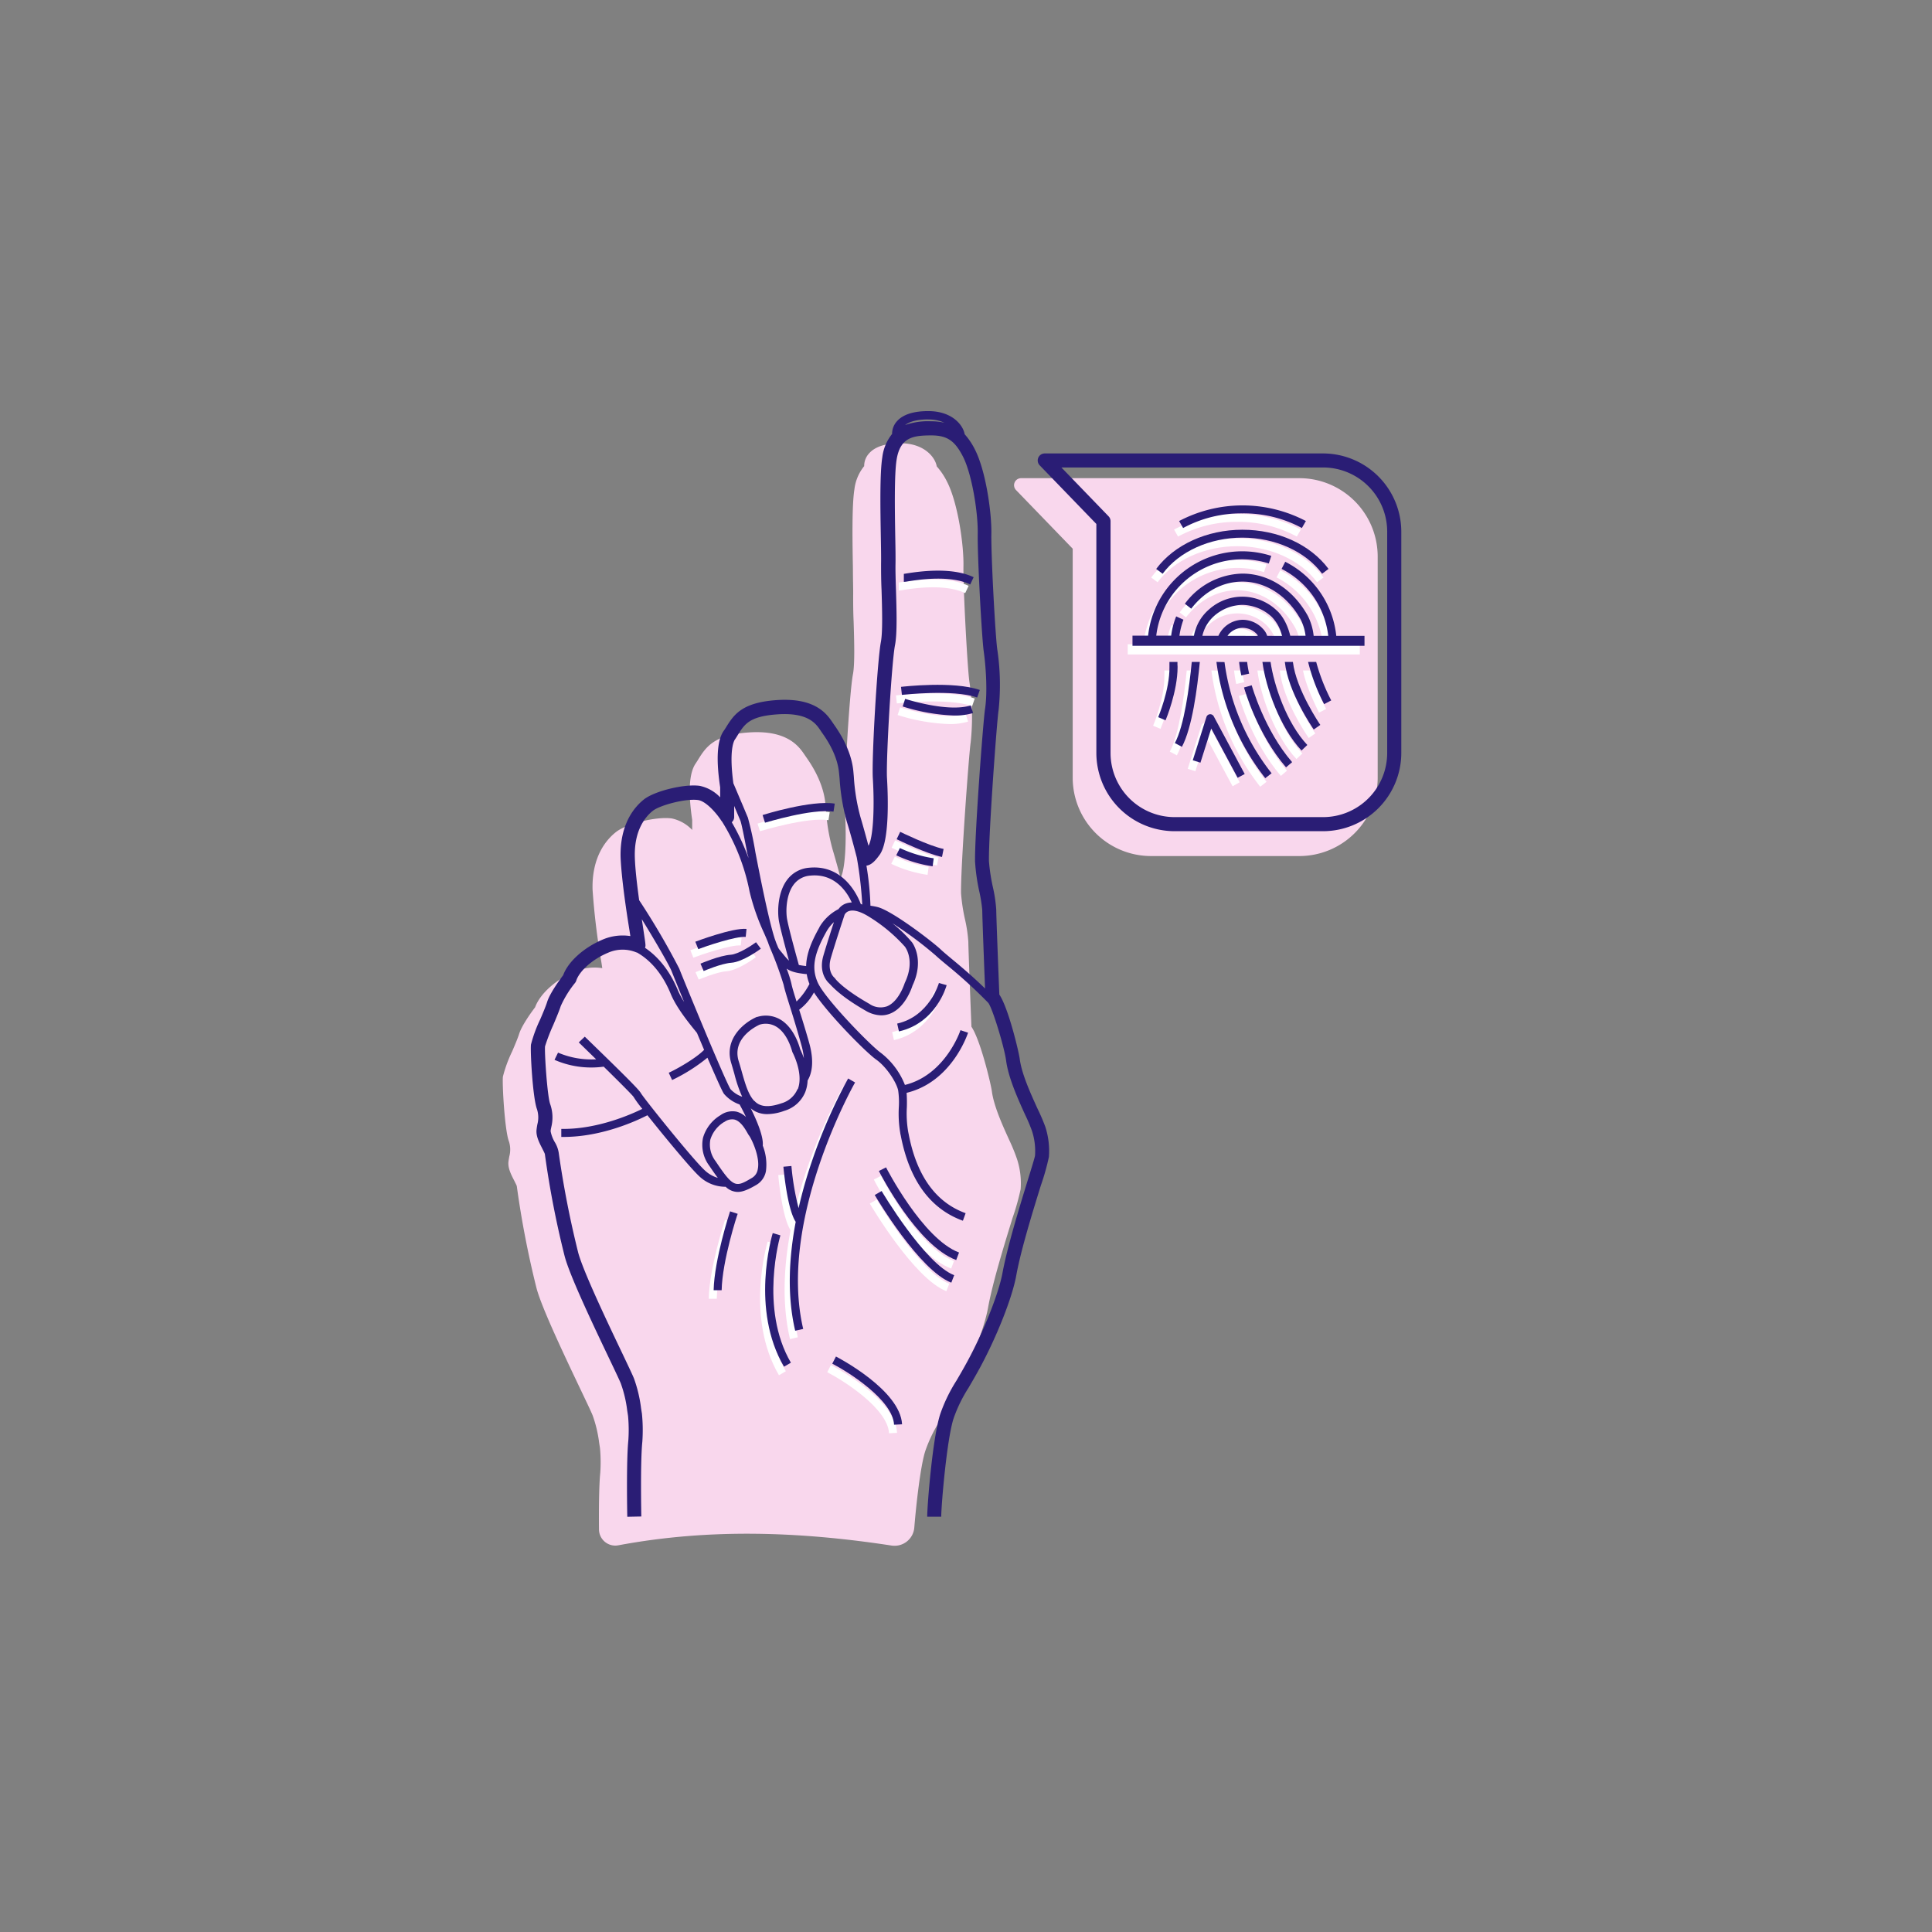 <svg id="Layer_1" data-name="Layer 1" xmlns="http://www.w3.org/2000/svg" viewBox="0 0 481.89 481.89"><rect x="0" y="0" width="481.89" height="481.89" fill="#808080" stroke="none"/><defs><style>.cls-1{fill:#f9d7ed;}.cls-2{fill:#fff;}.cls-3{fill:#2a1d75;}</style></defs><title>Biometrics</title><path class="cls-1" d="M324.11,119.27H254.72a1.75,1.75,0,0,0-1.26,3l14.1,14.59V194a19.54,19.54,0,0,0,19.52,19.52h37A19.55,19.55,0,0,0,343.63,194V138.79A19.55,19.55,0,0,0,324.11,119.27Z"/><path class="cls-1" d="M251.87,284.65c-1.68-3.67-4-8.71-4.49-12.56-.23-1.68-2.8-12.62-5.08-16-.28-7-.77-19.72-.77-21.12a35.51,35.51,0,0,0-.82-5.59,45.29,45.29,0,0,1-1-6.54c-.12-6.51,2-35.29,2.4-37.66a59.72,59.72,0,0,0-.33-15.23c-.48-3.37-1.57-23.46-1.47-28.79s-1.41-15.79-4.09-21a17.12,17.12,0,0,0-2.57-3.83c-.38-2.28-3.12-5.77-9.07-5.77-3.72,0-6.35.86-7.83,2.55a4.59,4.59,0,0,0-1.2,3.15,11.27,11.27,0,0,0-2.44,5.81c-.64,4-.49,12.81-.37,19.85,0,2.83.09,5.29.06,6.68,0,1.67,0,4,.12,6.56.14,4.65.32,10.43-.17,13-.88,4.5-2.33,29-2,34.06.48,8,0,14.93-1.1,16.74-.54-2.05-1.33-4.93-2-7.15A48.94,48.94,0,0,1,206,201.81l-.14-1.46c-.54-5.5-3.82-10.15-4.9-11.68l-.25-.37c-1.36-2-4.19-6.24-13.79-5.62-8.9.57-10.87,3.72-12.78,6.77-.21.35-.43.7-.67,1.05-1.58,2.37-1.85,7.07-.82,14l0,.29c0,.23,0,1.08,0,2.22a9.78,9.78,0,0,0-5.1-2.87c-3.82-.53-11.24,1.28-13.92,3.4-2.27,1.79-6.05,6-5.83,14.35A175.68,175.68,0,0,0,150,240c.08.5.15,1,.22,1.48a12.64,12.64,0,0,0-6.84.85c-4.77,2-8.7,5.56-9.91,8.91-.76,1-3.29,4.42-4,6.68-.27.89-1,2.66-1.74,4.36a33.46,33.46,0,0,0-2.29,6.25c-.21,1.66.44,13.33,1.48,16.11a6.62,6.62,0,0,1,.11,3.81c-.08.45-.16.89-.21,1.33-.17,1.55.66,3.18,1.4,4.62.25.5.64,1.26.68,1.43a237.52,237.52,0,0,0,4.91,25.43c1.28,4.93,7.3,17.54,11.27,25.89,1.36,2.86,2.54,5.32,2.78,6a31.46,31.46,0,0,1,1.58,6.69l.21,1.36a37.61,37.61,0,0,1,.07,6.17c-.33,3.28-.36,9.61-.32,14.07a4.07,4.07,0,0,0,4.82,4c23.15-4.33,45.77-3.36,68.16.06a4.94,4.94,0,0,0,5.67-4.49c.51-6.18,1.57-15.57,2.77-19.18a35.94,35.94,0,0,1,3.7-7.59c.81-1.38,1.72-2.94,2.81-4.93,4.3-7.93,8.13-17.67,9.12-23.15,1.14-6.31,4.14-16,6.12-22.42a60.27,60.27,0,0,0,2-7.1,19.44,19.44,0,0,0-.89-7.51A45.48,45.48,0,0,0,251.87,284.65Z"/><path class="cls-2" d="M308.62,130.17a30.46,30.46,0,0,1,14.84,3.66l1-1.74a33.92,33.92,0,0,0-31.62,0l1,1.74A30.54,30.54,0,0,1,308.62,130.17Z"/><path class="cls-2" d="M308.62,136.23c8.14,0,15.76,3.44,19.89,9l1.61-1.2c-4.58-6.12-12.61-9.77-21.5-9.77s-17,3.74-21.49,9.78l1.6,1.19C292.86,139.67,300.49,136.23,308.62,136.23Z"/><path class="cls-2" d="M319.32,142.24l-.91,1.78A21.48,21.48,0,0,1,330,160.72h-3.63a14.26,14.26,0,0,0-1.47-4.95h0c-3.65-6.6-9.75-10.54-16.32-10.54a18.29,18.29,0,0,0-14.34,7.53l1.58,1.22c3.36-4.35,7.9-6.75,12.76-6.75,5.83,0,11.28,3.56,14.57,9.51h0a12.32,12.32,0,0,1,1.19,4h-3.81c-1.06-4.35-3.25-6.18-3.34-6.26a13,13,0,0,0-8.61-3.46,12.87,12.87,0,0,0-8.34,3.24,11.3,11.3,0,0,0-3.69,6.48H293a18.3,18.3,0,0,1,1-4h0l-.91-.41-.91-.42a19.75,19.75,0,0,0-1.24,4.8h-3.73a21.57,21.57,0,0,1,28.07-18l.62-1.9a23.57,23.57,0,0,0-30.71,19.89h-3.91v2.54h5.77l3.58,0h36l3.54,0h9v-2.54h-7.14A23.47,23.47,0,0,0,319.32,142.24Zm-14.41,18.48a4.66,4.66,0,0,1,3.77-2,4.88,4.88,0,0,1,3.57,1.59.65.65,0,0,1,.21.41Zm10,0h-.11a4.63,4.63,0,0,0-1.07-1.77,6.89,6.89,0,0,0-5-2.23,6.79,6.79,0,0,0-6.09,4h-4a9.55,9.55,0,0,1,2.93-4.94,10.42,10.42,0,0,1,14.38.2,10,10,0,0,1,2.56,4.74Z"/><path class="cls-2" d="M302.15,167.23a59.21,59.21,0,0,0,12.18,29l1.58-1.23a57.05,57.05,0,0,1-11.75-27.73Z"/><path class="cls-2" d="M313.62,167.23c.83,6.46,4.45,16.48,9.75,22.09l1.46-1.37c-5.16-5.46-8.35-14.95-9.18-20.72Z"/><path class="cls-2" d="M325,167.23c.89,4.54,3.88,10.25,4,10.53l1.77-.93a48.72,48.72,0,0,1-3.75-9.6Z"/><path class="cls-2" d="M292.43,167.23h-2v1.28c.08,5.67-2.78,12.43-2.81,12.5l1.84.79c.13-.3,3.06-7.21,3-13.32Z"/><path class="cls-2" d="M319.21,167.23c.8,7.55,6.94,16.45,7.22,16.85l1.64-1.14c-.07-.09-6-8.72-6.84-15.71Z"/><path class="cls-2" d="M296,167.23c-.63,6.4-1.87,15.84-4.22,20.24l1.76.94c2.57-4.8,3.83-14.53,4.47-21.18Z"/><path class="cls-2" d="M309.81,167.23h-2a29.71,29.71,0,0,0,.54,3.37l2-.45A25,25,0,0,1,309.81,167.23Z"/><path class="cls-2" d="M309,173.59c.13.47,3.25,11.54,10.48,19.94l1.52-1.3c-6.94-8-10-19.06-10.07-19.17Z"/><path class="cls-2" d="M300.52,180.28a1,1,0,0,0-.86.7l-3.41,10.78,1.91.6,2.69-8.52,6.59,12.28,1.76-1-7.71-14.37A1,1,0,0,0,300.52,180.28Z"/><path class="cls-2" d="M212,272.08l-1.74-1a132.13,132.13,0,0,0-9.08,20.79,117.8,117.8,0,0,0-3.28,11.56,64.12,64.12,0,0,1-1.78-10.51l-2,.18c.1,1.12,1,10.61,3.07,13.75-1.64,8.63-2.24,18.2-.14,27.16l1.95-.46C192.66,306.29,211.83,272.42,212,272.08Z"/><path class="cls-2" d="M193.4,310.26l-1.92-.58c-.23.77-5.58,19,2.81,33.34l1.72-1C188.07,328.47,193.34,310.44,193.4,310.26Z"/><path class="cls-2" d="M225.24,147.16c2.58-.41,10.44-1.63,15.5.78l.86-1.81c-5.62-2.67-13.94-1.37-16.67-.95l-.75.11,0,2A7.54,7.54,0,0,0,225.24,147.16Z"/><path class="cls-2" d="M223.47,173.45l.23,2c.13,0,12.67-1.46,18.78.67l.65-1.89C236.59,171.93,224,173.39,223.47,173.45Z"/><path class="cls-2" d="M224.52,176.44l-.63,1.9a47.86,47.86,0,0,0,12.86,2.26,15.72,15.72,0,0,0,4.72-.62l-.6-1.91C235.14,179.88,224.62,176.47,224.52,176.44Z"/><path class="cls-2" d="M206.64,204.57l.31-2c-5.87-.92-17.52,2.7-18,2.85l.6,1.91C189.65,207.32,201.26,203.73,206.64,204.57Z"/><path class="cls-2" d="M237.25,316.41l.7-1.87c-9-3.39-18.12-21.06-18.21-21.24l-1.78.91C218.34,295,227.47,312.75,237.25,316.41Z"/><path class="cls-2" d="M236.77,320.2c-7.33-2.82-18-20.82-18.1-21l-1.72,1c.45.77,11.13,18.79,19.1,21.85Z"/><path class="cls-2" d="M207.25,340.48l-.91,1.78c4.18,2.16,15.09,9.11,15.41,15.23l2-.1C223.3,348.88,207.91,340.82,207.25,340.48Z"/><path class="cls-2" d="M176.78,323.94l2,0c.14-7.35,3.91-18.94,3.95-19.05l-1.9-.63C180.67,304.79,176.93,316.29,176.78,323.94Z"/><path class="cls-2" d="M222.39,211.44c.31.15,7.51,3.68,11.32,4.44l.39-2c-3.55-.71-10.75-4.24-10.82-4.27Z"/><path class="cls-2" d="M222.3,215.46a31.91,31.91,0,0,0,9.06,2.75l.27-2a30.33,30.33,0,0,1-8.43-2.56Z"/><path class="cls-2" d="M181,240.27c-2.81.2-7.33,2.14-7.52,2.22l.79,1.84c.05,0,4.4-1.89,6.87-2.06,2.89-.21,6.94-3.18,7.39-3.52l-1.2-1.6C186.21,238,182.94,240.13,181,240.27Z"/><path class="cls-2" d="M184.77,235.82l.2-2c-3.44-.33-12.68,3.16-12.77,3.19l.74,1.86C174.67,238.19,182.29,235.59,184.77,235.82Z"/><path class="cls-2" d="M222.53,257.43l.44,2c9.23-2.1,11.79-11.16,11.9-11.54l-1.93-.53C232.92,247.4,230.56,255.61,222.53,257.43Z"/><path class="cls-3" d="M330,113.1H260.62a1.75,1.75,0,0,0-1.26,3l14.1,14.59v57.15A19.53,19.53,0,0,0,293,207.32h37a19.54,19.54,0,0,0,19.52-19.51V132.62A19.55,19.55,0,0,0,330,113.1Zm16,74.71a16,16,0,0,1-16,16H293a16,16,0,0,1-16-16V130a1.78,1.78,0,0,0-.49-1.22L264.74,116.6H330a16,16,0,0,1,16,16Z"/><path class="cls-3" d="M309.88,128.05a30.57,30.57,0,0,1,14.84,3.65l1-1.74a34,34,0,0,0-31.62,0l1,1.74A30.47,30.47,0,0,1,309.88,128.05Z"/><path class="cls-3" d="M309.88,134.1c8.13,0,15.76,3.44,19.89,9l1.6-1.2c-4.57-6.11-12.61-9.77-21.49-9.77s-17,3.75-21.5,9.78l1.61,1.2C294.12,137.54,301.74,134.1,309.88,134.1Z"/><path class="cls-3" d="M320.57,140.12l-.91,1.78a21.5,21.5,0,0,1,11.64,16.7h-3.64a14.49,14.49,0,0,0-1.46-5h0c-3.65-6.59-9.75-10.53-16.32-10.53a18.28,18.28,0,0,0-14.34,7.52l1.58,1.23c3.36-4.36,7.89-6.75,12.76-6.75,5.83,0,11.27,3.55,14.57,9.5h0a12.39,12.39,0,0,1,1.19,4h-3.82c-1.05-4.36-3.24-6.19-3.34-6.27a12.43,12.43,0,0,0-17-.22,11.3,11.3,0,0,0-3.68,6.49h-3.62a19,19,0,0,1,1-4h0l-.9-.41-.91-.42a19.43,19.43,0,0,0-1.25,4.81h-3.72a21.6,21.6,0,0,1,28.07-18l.62-1.9a23.61,23.61,0,0,0-30.72,19.9h-3.9v2.53h5.76l3.58,0h36l3.53,0h9V158.6H333.3A23.43,23.43,0,0,0,320.57,140.12Zm-14.4,18.48a4.67,4.67,0,0,1,3.77-2,4.87,4.87,0,0,1,3.56,1.59.68.68,0,0,1,.21.42Zm10,0h-.1a4.51,4.51,0,0,0-1.08-1.77,6.88,6.88,0,0,0-5-2.24,6.76,6.76,0,0,0-6.09,4h-4a9.48,9.48,0,0,1,2.93-4.95,10.94,10.94,0,0,1,7.07-2.77,11.09,11.09,0,0,1,7.31,3,10.11,10.11,0,0,1,2.56,4.75Z"/><path class="cls-3" d="M303.41,165.1a59.07,59.07,0,0,0,12.18,29l1.58-1.23a56.92,56.92,0,0,1-11.75-27.73Z"/><path class="cls-3" d="M314.88,165.1c.83,6.46,4.45,16.48,9.75,22.1l1.45-1.38c-5.15-5.46-8.35-14.94-9.17-20.72Z"/><path class="cls-3" d="M326.27,165.1a47.25,47.25,0,0,0,4,10.53l1.77-.93a48.15,48.15,0,0,1-3.75-9.6Z"/><path class="cls-3" d="M293.69,165.1h-2c0,.42,0,.84,0,1.28.08,5.68-2.78,12.43-2.81,12.5l1.84.79c.12-.29,3-7.21,3-13.32C293.68,165.92,293.68,165.51,293.69,165.1Z"/><path class="cls-3" d="M320.47,165.1c.79,7.55,6.93,16.46,7.21,16.86l1.64-1.15c-.06-.09-6-8.72-6.84-15.71Z"/><path class="cls-3" d="M297.26,165.1c-.63,6.4-1.87,15.84-4.22,20.24l1.76.94c2.56-4.79,3.83-14.53,4.47-21.18Z"/><path class="cls-3" d="M311.07,165.1h-2a27.41,27.41,0,0,0,.55,3.37l1.95-.45A24.63,24.63,0,0,1,311.07,165.1Z"/><path class="cls-3" d="M310.29,171.47c.12.46,3.24,11.54,10.48,19.93l1.52-1.3c-6.94-8-10.05-19.06-10.08-19.17Z"/><path class="cls-3" d="M301.77,178.15a1,1,0,0,0-.86.7l-3.4,10.78,1.91.6,2.69-8.52L308.7,194l1.76-.94-7.71-14.37A1,1,0,0,0,301.77,178.15Z"/><path class="cls-3" d="M258.83,276.63c-1.67-3.68-4-8.71-4.49-12.56-.22-1.68-2.8-12.62-5.08-16-.28-7-.77-19.72-.77-21.12a35.51,35.51,0,0,0-.82-5.59,46.73,46.73,0,0,1-1-6.54c-.12-6.51,2-35.29,2.4-37.66a59.72,59.72,0,0,0-.33-15.23c-.48-3.37-1.57-23.46-1.47-28.79s-1.41-15.79-4.09-21a17.12,17.12,0,0,0-2.57-3.83c-.38-2.28-3.12-5.77-9.07-5.77-3.71,0-6.35.86-7.83,2.54a4.68,4.68,0,0,0-1.2,3.16,11.44,11.44,0,0,0-2.44,5.81c-.64,4-.49,12.81-.37,19.85.05,2.84.09,5.29.06,6.68,0,1.67,0,4,.12,6.57.14,4.64.32,10.42-.17,13-.87,4.5-2.33,29-2,34.06.48,8,0,14.93-1.09,16.74-.55-2.05-1.34-4.93-2-7.15a49,49,0,0,1-1.65-10.07l-.13-1.45c-.55-5.5-3.83-10.15-4.91-11.68l-.25-.37c-1.36-2-4.16-6.24-13.79-5.62-8.9.57-10.87,3.72-12.78,6.77q-.31.52-.66,1c-1.59,2.37-1.86,7.08-.82,14l0,.28c0,.23,0,1.08,0,2.22a9.78,9.78,0,0,0-5.1-2.87c-3.83-.53-11.24,1.28-13.92,3.39-2.27,1.8-6,6-5.82,14.36C155,219,156.2,227.11,157,232c.08.5.15,1,.23,1.48a12.66,12.66,0,0,0-6.85.85c-4.77,2-8.7,5.56-9.91,8.91-.76,1-3.29,4.42-4,6.68-.27.89-1,2.66-1.74,4.37a34,34,0,0,0-2.29,6.24c-.21,1.66.44,13.32,1.49,16.11a6.7,6.7,0,0,1,.1,3.81c-.08.45-.16.89-.2,1.33-.18,1.55.65,3.18,1.39,4.62.25.5.64,1.26.68,1.43a235.79,235.79,0,0,0,4.92,25.43c1.27,4.93,7.29,17.54,11.27,25.89,1.36,2.85,2.53,5.32,2.77,5.95a30.81,30.81,0,0,1,1.58,6.7l.21,1.35a37.61,37.61,0,0,1,.07,6.17c-.53,5.27-.27,18.46-.26,19l3.5-.07c0-.13-.27-13.53.25-18.59a41.29,41.29,0,0,0-.1-7.09c-.08-.44-.14-.88-.21-1.32a34.2,34.2,0,0,0-1.77-7.42c-.28-.72-1.18-2.62-2.88-6.2-3.69-7.72-9.85-20.66-11.05-25.26a244.52,244.52,0,0,1-4.8-24.55,7.23,7.23,0,0,0-1.06-3,8.57,8.57,0,0,1-1-2.64c0-.37.11-.74.18-1.12a9.93,9.93,0,0,0-.28-5.64c-.75-2-1.46-13.08-1.29-14.45a47.84,47.84,0,0,1,2.05-5.32c.79-1.87,1.53-3.64,1.86-4.7a26.12,26.12,0,0,1,3.57-5.79,1.83,1.83,0,0,0,.3-.55c.64-2.09,3.61-5.18,8-7a8.94,8.94,0,0,1,6.81-.13,2,2,0,0,0,.37.12c2.1,1.18,5.81,4,8.38,10.28,1.39,3.39,4.42,7.12,5.87,8.92.29.34.56.69.69.86l1.77,4.2c-2.17,2.23-7.2,5-8.82,5.71l.84,1.82a43.6,43.6,0,0,0,8.81-5.57c2,4.56,3.6,8.24,4.12,9a9,9,0,0,0,3.9,2.66c.52.95,1.07,2,1.59,3.13a5.33,5.33,0,0,0-2.34-1.33,5.1,5.1,0,0,0-4,.87,9.74,9.74,0,0,0-4.37,5.64,8.7,8.7,0,0,0,1.58,7c.78,1.16,1.47,2.15,2.11,3a8,8,0,0,1-3.18-1.81c-2.95-2.65-15.42-18.23-16-19.32h0c-.46-.8-2.74-3.18-14-14.09L144.36,260l4.33,4.22a21.23,21.23,0,0,1-9.5-1.67l-.88,1.8a22.74,22.74,0,0,0,9.27,1.91,22.18,22.18,0,0,0,3-.21c3.69,3.63,7.07,7,7.44,7.53h0a28.06,28.06,0,0,0,2.19,3c-2.83,1.4-11,5-19.65,5H140l0,2h.59c9.61,0,18.33-4.09,20.89-5.41.94,1.17,2.11,2.63,3.59,4.45,2.19,2.67,7.47,9.08,9.4,10.82a9.45,9.45,0,0,0,6.32,2.57H181a4.4,4.4,0,0,0,3,1.29c1.29,0,2.73-.63,4.66-1.76a5,5,0,0,0,2.39-3.46,12.81,12.81,0,0,0-.8-6.33c.25-2.32-1.65-6.6-3-9.32h0a5.66,5.66,0,0,0,1.1.76,6.52,6.52,0,0,0,3.07.7,12.78,12.78,0,0,0,4.2-.82,8.07,8.07,0,0,0,5.23-4.68,9,9,0,0,0,.59-2.88v0c.5-.88,2-3.55.42-9.29-.8-2.86-1.73-5.86-2.52-8.37a13.36,13.36,0,0,0,3.68-4.31c3.39,5.25,12.94,14.93,15.5,16.73s5.08,5.65,5.51,7.73a21,21,0,0,1,.16,4.16,29,29,0,0,0,.36,6.46c0,.15.07.36.12.6,2.14,11.16,7.35,18.31,15.5,21.26l.68-1.88c-7.44-2.69-12.22-9.34-14.21-19.75-.06-.27-.1-.49-.13-.65a27,27,0,0,1-.32-6,35.24,35.24,0,0,0-.06-3.62c11.19-2.7,15.16-14.47,15.33-15l-1.9-.63c0,.12-3.77,11.18-13.85,13.66a18.79,18.79,0,0,0-6-8c-2.61-1.84-13.95-13.49-15.74-17.54-1.6-3.62-1-7.09,2.22-12.81a9.94,9.94,0,0,1,1.81-2.26c-.78,2.38-1.9,5.88-2.62,8.34-1.21,4.14.83,6.38,1.39,6.9s2.51,3.06,9.14,6.85a7.92,7.92,0,0,0,3.91,1.16,5.91,5.91,0,0,0,2.23-.44c3.69-1.47,5.33-6.28,5.56-7,3.05-6.49,0-10.62-.16-10.81a36.3,36.3,0,0,0-4.88-4.73,93.74,93.74,0,0,1,10.83,8.06c.56.53,1.52,1.34,2.74,2.35a121.32,121.32,0,0,1,10.39,9.49c1.12,1.58,4,11.15,4.42,14.37.58,4.36,3,9.67,4.76,13.54a42,42,0,0,1,1.69,4,16.11,16.11,0,0,1,.76,6.16c-.08.56-1,3.52-1.89,6.39-2,6.5-5,16.31-6.22,22.85-.92,5.07-4.68,14.57-8.76,22.09-1.05,1.94-1.95,3.47-2.75,4.83a39.61,39.61,0,0,0-4,8.25c-1.95,5.87-3.28,23.06-3.27,25.65h3.5c0-2.86,1.4-19.43,3.09-24.54a36.11,36.11,0,0,1,3.7-7.58c.81-1.38,1.72-2.94,2.81-4.93,4.3-7.93,8.14-17.67,9.12-23.15,1.14-6.32,4.14-16,6.13-22.43a59.07,59.07,0,0,0,2-7.09,19.49,19.49,0,0,0-.89-7.52A46.6,46.6,0,0,0,258.83,276.63Zm-27.26-172a9.43,9.43,0,0,1,4,.81,14.75,14.75,0,0,0-3.39-.36h0a17.09,17.09,0,0,0-6.43.94C226.94,105.09,228.93,104.61,231.57,104.61Zm-48.25,79.81q.38-.57.72-1.14c1.7-2.71,2.93-4.67,10-5.13,7.59-.49,9.51,2.37,10.65,4.08l.3.44c1.05,1.48,3.83,5.42,4.28,10l.14,1.43a52.3,52.3,0,0,0,1.79,10.79c.95,3,2.1,7.39,2.51,9a97.77,97.77,0,0,1,1.36,11.7l-.37-.13c-.66-1.77-4.14-9.89-12.84-9.05a7.57,7.57,0,0,0-5.56,3.06c-2.31,3.09-2.44,7.87-2,10.33.42,2.15,1.71,6.95,2.49,9.79a14,14,0,0,1-1.37-1.52c-.3-.36-.64-.77-1-1.22a2.67,2.67,0,0,1-.31-.48l-.45-1.09h0q-.13-.34-.27-.75h0l-.14-.38c-1.6-5-3.63-15.39-4.83-21.56a86.55,86.55,0,0,0-1.88-8.68c-.49-1.15-1-2.41-1.54-3.66-.72-1.7-1.45-3.43-2.08-4.9C181.85,187.41,182.94,185,183.32,184.42ZM186.69,214a54.73,54.73,0,0,0-4.17-8.91,1.74,1.74,0,0,0,.6-1.26c0-.72,0-1.79,0-2.91l0,.1c.53,1.26,1.06,2.52,1.55,3.67.25.58,1,4.32,1.75,8.28C186.56,213.3,186.63,213.64,186.69,214ZM169.1,247.05c-2.43-5.9-5.79-9-8.21-10.64a1.89,1.89,0,0,0,.09-.34c.06-.44,0-.82-.57-4.62-.1-.67-.21-1.4-.33-2.18,2.95,4.75,6.89,11.54,7.45,13,.26.67,1.49,3.72,3.11,7.65A20.52,20.52,0,0,1,169.1,247.05ZM189,291.67a3,3,0,0,1-1.43,2.12c-4,2.36-4.54,2.66-9.08-4.16a6.78,6.78,0,0,1-1.31-5.39,7.82,7.82,0,0,1,3.45-4.39.1.1,0,0,0,.05,0,3.19,3.19,0,0,1,2.49-.61c1.57.38,2.69,2.36,3.24,3.31a6.32,6.32,0,0,0,.39.64C187.3,283.77,189.69,288.52,189,291.67Zm9.91-20a6.15,6.15,0,0,1-4,3.52c-2.48.86-4.34.93-5.69.22a4,4,0,0,1-.91-.67l0-.08-.12,0c-1.51-1.52-2.31-4.3-3.14-7.24-.25-.89-.5-1.8-.79-2.7-1.81-5.8,4.47-8.81,5.2-9.14a5.1,5.1,0,0,1,4.1.46c3,1.75,4,6.22,4.05,6.26a.85.85,0,0,0,.09.24S200.48,267.77,199,271.64Zm1-10.93a18,18,0,0,1,.6,3.2,19.31,19.31,0,0,0-.93-2.25c-.22-.83-1.53-5.37-4.94-7.39a7.16,7.16,0,0,0-5.73-.66l-.12,0c-3.06,1.3-8.32,5.4-6.38,11.6.27.89.52,1.78.77,2.65a33.78,33.78,0,0,0,1.94,5.66,7,7,0,0,1-2.91-1.88c-.64-1-3.57-7.78-6.47-14.7a1.12,1.12,0,0,0-.12-.29c-2.92-7-5.77-13.95-6.2-15.09a185.07,185.07,0,0,0-10-17.06c-.52-3.81-1-7.86-1.08-10.78-.18-6.79,2.74-10.13,4.5-11.52s8.17-3.11,11.27-2.68c2,.28,4.63,3.32,5.81,5.16.05.08.12.13.17.2a51.51,51.51,0,0,1,6.87,17.45,55.48,55.48,0,0,0,3.62,10.38c.44,1,.83,1.92,1,2.37h0c.18.55.37,1,.54,1.43a89,89,0,0,1,3.35,9.13c.2,1.07.91,3.31,1.8,6.15S199.05,257.66,199.9,260.71Zm-1.22-10.91c-.64-2-1.15-3.71-1.29-4.47a28.57,28.57,0,0,0-1.2-3.76c1.07.74,2.42,1.12,5,1.38l0-.16a11,11,0,0,0,.7,2.6A17,17,0,0,1,198.68,249.8Zm5.7-18.54c-1.94,3.44-3.25,6.55-3.32,9.67-.72-.08-1.32-.17-1.82-.27-.55-2-2.41-8.71-2.9-11.27-.4-2-.31-6.2,1.6-8.76a5.65,5.65,0,0,1,4.16-2.26c6.25-.62,9.25,4.28,10.34,6.7a4.66,4.66,0,0,0-1.31.21,3.88,3.88,0,0,0-2,1.45A11.59,11.59,0,0,0,204.38,231.26Zm21.42,5c.1.13,2.45,3.41-.1,8.79l-.06.14s-1.41,4.58-4.41,5.78a4.87,4.87,0,0,1-4.39-.61c-6.88-3.92-8.53-6.3-8.54-6.31a1,1,0,0,0-.21-.24c-.08-.06-1.84-1.58-.86-4.9,1.17-4,3.43-10.8,3.43-10.8a1.87,1.87,0,0,1,1.14-.91c.8-.25,2.29-.21,4.85,1.37A40.19,40.19,0,0,1,225.8,236.23Zm17.4-21.3a48.17,48.17,0,0,0,1,7.13A36.74,36.74,0,0,1,245,227c0,1.51.49,14.26.7,19.56-2.95-2.88-6-5.48-8.34-7.4-1.19-1-2.13-1.78-2.63-2.26-2-1.92-12.28-9.82-15.9-10.67-.44-.11-1-.22-1.72-.32a73.43,73.43,0,0,0-1-10c1.28-.14,2.35-1.38,3.32-2.74,2.46-3.44,2.08-14.49,1.81-19.07s1.17-29.11,2-33.2c.57-2.94.39-8.68.24-13.75-.08-2.47-.15-4.81-.12-6.38s0-3.95-.06-6.82c-.11-6.54-.26-15.5.33-19.25.89-5.65,4.14-6.09,8.63-6.1h0c3.94,0,5.86,1.28,7.91,5.25,2.21,4.27,3.8,13.89,3.7,19.31s1,25.76,1.5,29.34c.45,3.15,1,9.69.34,14.22C245.28,179.08,243.08,208.31,243.2,214.93Z"/><path class="cls-3" d="M213.28,270l-1.73-1a130.13,130.13,0,0,0-9.08,20.78,113.24,113.24,0,0,0-3.28,11.56,64.14,64.14,0,0,1-1.79-10.51l-2,.18c.1,1.12,1,10.61,3.07,13.75-1.63,8.63-2.23,18.2-.13,27.16l2-.45C193.92,304.16,213.09,270.29,213.28,270Z"/><path class="cls-3" d="M194.65,308.13l-1.91-.57c-.23.77-5.59,19,2.81,33.33l1.72-1C189.33,326.34,194.6,308.31,194.65,308.13Z"/><path class="cls-3" d="M226.49,145c2.59-.4,10.45-1.63,15.51.78l.85-1.81c-5.61-2.67-13.93-1.37-16.66-.95-.38.06-.63.11-.75.11l0,2A7.3,7.3,0,0,0,226.49,145Z"/><path class="cls-3" d="M224.73,171.32l.23,2c.13,0,12.66-1.47,18.77.66l.66-1.88C237.85,169.81,225.26,171.26,224.73,171.32Z"/><path class="cls-3" d="M225.77,174.31l-.62,1.9A47.77,47.77,0,0,0,238,178.47a15.77,15.77,0,0,0,4.72-.62l-.61-1.9C236.4,177.76,225.88,174.35,225.77,174.31Z"/><path class="cls-3" d="M207.9,202.44l.31-2c-5.87-.92-17.52,2.7-18,2.85l.6,1.91C190.91,205.2,202.51,201.61,207.9,202.44Z"/><path class="cls-3" d="M238.5,314.29l.71-1.88c-9.05-3.39-18.12-21.06-18.21-21.24l-1.79.91C219.6,292.83,228.73,310.62,238.5,314.29Z"/><path class="cls-3" d="M238,318.07c-7.32-2.82-18-20.82-18.1-21l-1.72,1c.45.77,11.13,18.79,19.1,21.86Z"/><path class="cls-3" d="M208.51,338.35l-.92,1.78c4.18,2.16,15.1,9.11,15.41,15.23l2-.1C224.56,346.75,209.17,338.69,208.51,338.35Z"/><path class="cls-3" d="M178,321.81l2,0c.14-7.35,3.91-18.93,4-19.05l-1.9-.62C181.93,302.66,178.18,314.16,178,321.81Z"/><path class="cls-3" d="M223.65,209.32c.31.15,7.51,3.67,11.31,4.43l.4-2c-3.55-.71-10.76-4.23-10.83-4.27Z"/><path class="cls-3" d="M223.55,213.33a32.18,32.18,0,0,0,9.07,2.75l.27-2a30.22,30.22,0,0,1-8.44-2.56Z"/><path class="cls-3" d="M182.24,238.14c-2.82.2-7.33,2.14-7.52,2.22l.79,1.84s4.39-1.89,6.87-2.06c2.89-.21,6.93-3.18,7.39-3.51l-1.2-1.61C187.47,235.84,184.19,238,182.24,238.14Z"/><path class="cls-3" d="M186,233.69l.2-2c-3.44-.33-12.68,3.16-12.77,3.2l.74,1.85C175.92,236.06,183.55,233.46,186,233.69Z"/><path class="cls-3" d="M223.78,255.31l.44,1.95c9.23-2.09,11.8-11.15,11.9-11.54l-1.93-.53C234.17,245.28,231.82,253.49,223.78,255.31Z"/></svg>